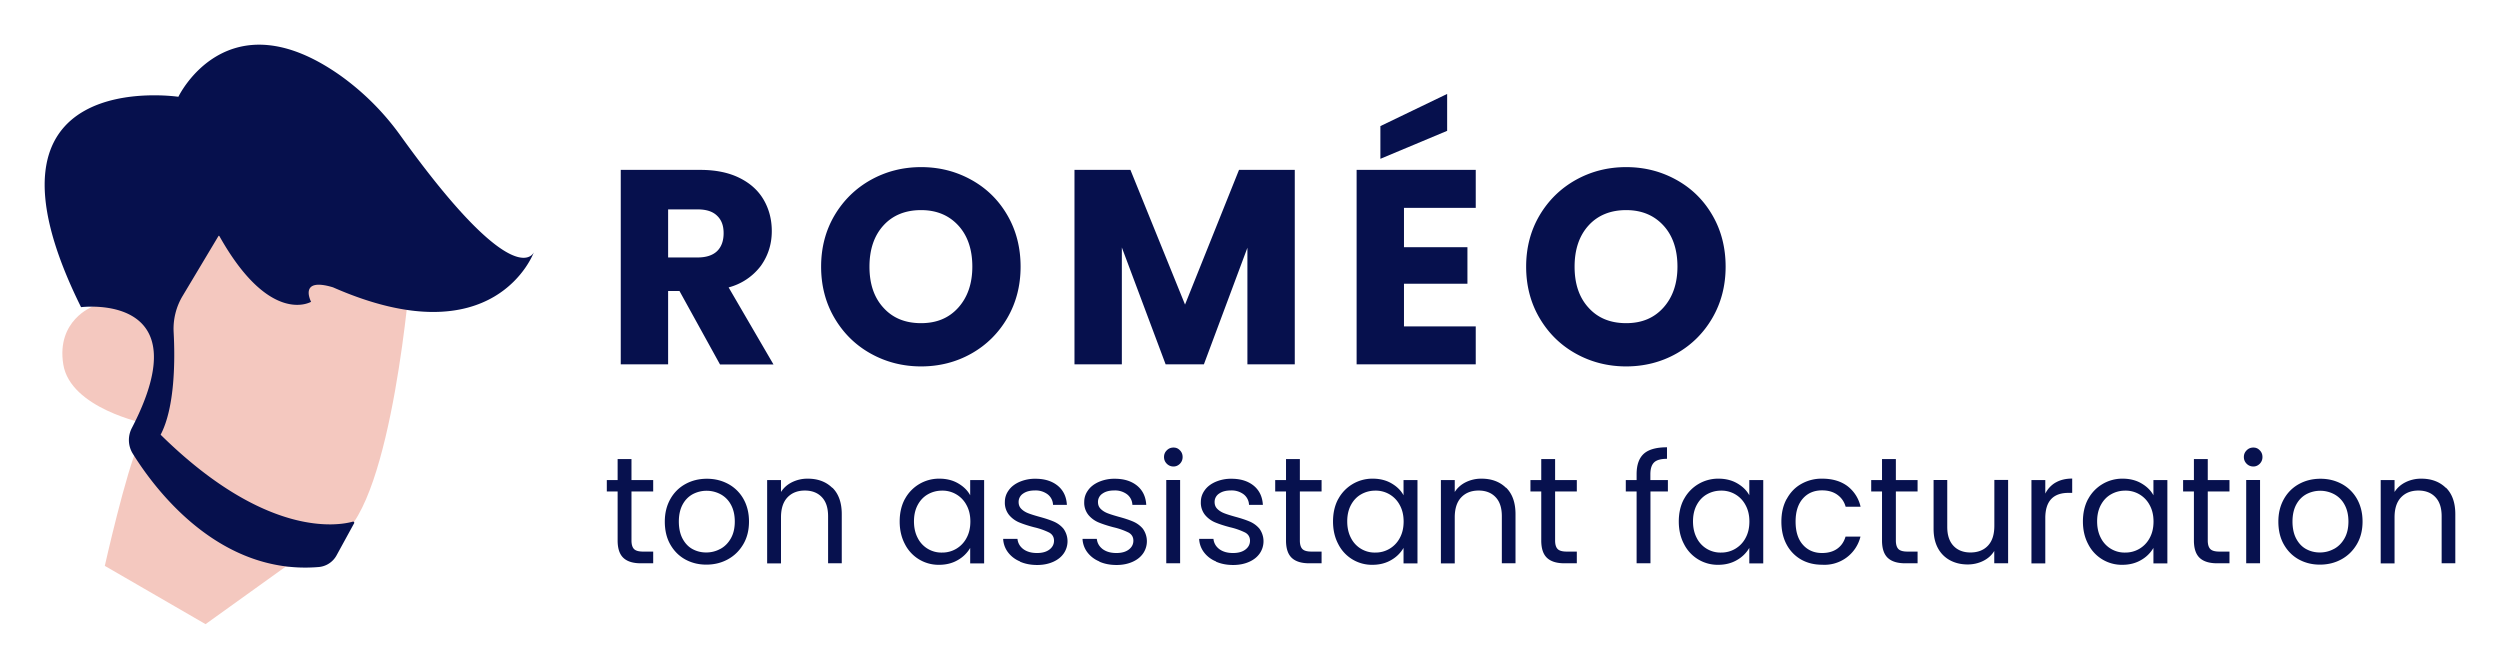 <svg xmlns="http://www.w3.org/2000/svg" viewBox="0 0 279.74 74.51"><path fill="#f4c8bf" d="M11.73 63.31s2.35-10.51 3.85-13.79.67-2.13.67-2.13-8.38-1.69-9.17-6.62 3.28-6.46 3.28-6.46l10.09-4.82 5.13-5.89 20.35 6.84s-1.99 25.66-7.9 29.65C32.12 64.08 32 63.38 32 63.38l-9 6.46-11.27-6.52Z" style="isolation:isolate"/><path fill="#06104d" d="M17.96 48.63c11.81 11.64 19.9 10.19 21.52 9.74.11-.03.2.09.14.19l-1.97 3.6a2.52 2.52 0 0 1-2.01 1.29c-11.23.93-18.43-8.89-20.79-12.7a2.9 2.9 0 0 1-.1-2.85c7.91-15.25-5.68-13.53-5.68-13.53-13.5-27.2 10.89-23.54 10.89-23.54S25.39-.55 38.14 8.49a29.1 29.1 0 0 1 6.72 6.75c12.9 17.93 14.88 12.98 14.88 12.98s-4.3 11.92-22.48 3.93c-3.92-1.18-2.45 1.62-2.45 1.62s-4.59 2.75-10.26-7.35c-.02-.04-.09-.05-.11 0l-3.99 6.67a7.14 7.14 0 0 0-1.02 4.08c.16 2.97.17 8.39-1.46 11.48Z" style="isolation:isolate"/><g fill="#06104d" style="isolation:isolate"><path d="m80.56 40.77-4.53-8.21h-1.27v8.21h-5.3V19.01h8.9c1.72 0 3.18.3 4.39.9s2.11 1.42 2.71 2.46c.6 1.04.9 2.21.9 3.49 0 1.45-.41 2.74-1.22 3.88a6.61 6.61 0 0 1-3.61 2.42l5.02 8.62h-5.98Zm-5.8-11.96h3.29c.97 0 1.7-.24 2.19-.71.49-.48.73-1.15.73-2.01s-.24-1.48-.73-1.95c-.49-.48-1.21-.71-2.19-.71h-3.29v5.39ZM97.44 39.57c-1.71-.95-3.06-2.28-4.06-3.98s-1.5-3.62-1.5-5.75.5-4.04 1.5-5.74c1-1.69 2.36-3.02 4.06-3.97 1.71-.95 3.58-1.43 5.63-1.43s3.92.48 5.63 1.43 3.05 2.27 4.03 3.97c.98 1.69 1.47 3.61 1.47 5.74s-.5 4.05-1.49 5.75-2.34 3.03-4.03 3.98c-1.69.95-3.57 1.43-5.61 1.43s-3.92-.48-5.63-1.43Zm9.79-5.15c1.04-1.16 1.57-2.69 1.57-4.59s-.52-3.46-1.57-4.6-2.43-1.72-4.17-1.72-3.16.57-4.2 1.71c-1.04 1.14-1.57 2.68-1.57 4.62s.52 3.46 1.57 4.6c1.04 1.15 2.44 1.72 4.2 1.72s3.13-.58 4.17-1.74ZM144.88 19.01v21.76h-5.3V27.72l-4.87 13.05h-4.28l-4.9-13.08v13.08h-5.3V19.01h6.26l6.11 15.07 6.04-15.07h6.23ZM157.1 23.26v4.4h7.1v4.09h-7.1v4.77h8.03v4.25H151.8V19.01h13.33v4.25h-8.03Zm4.83-8.62-7.47 3.13v-3.66l7.47-3.6v4.12ZM176.33 39.57c-1.71-.95-3.06-2.28-4.06-3.98s-1.5-3.62-1.5-5.75.5-4.04 1.5-5.74c1-1.69 2.36-3.02 4.06-3.97 1.71-.95 3.58-1.43 5.63-1.43s3.92.48 5.63 1.43 3.05 2.27 4.03 3.97c.98 1.69 1.47 3.61 1.47 5.74s-.5 4.05-1.49 5.75-2.34 3.03-4.03 3.98c-1.69.95-3.57 1.43-5.61 1.43s-3.92-.48-5.63-1.43Zm9.8-5.15c1.04-1.16 1.57-2.69 1.57-4.59s-.52-3.46-1.57-4.6-2.43-1.72-4.17-1.72-3.16.57-4.2 1.71c-1.04 1.14-1.57 2.68-1.57 4.62s.52 3.46 1.57 4.6c1.04 1.15 2.44 1.72 4.2 1.72s3.13-.58 4.17-1.74Z"/></g><path fill="#06104d" d="M70.66 54.99v5.49c0 .45.1.77.29.96s.53.28 1 .28h1.14v1.31H71.7c-.86 0-1.51-.2-1.94-.6-.43-.4-.65-1.05-.65-1.95v-5.49H67.9v-1.27h1.21v-2.35h1.55v2.35h2.43v1.27h-2.43ZM76.66 62.59c-.71-.4-1.26-.96-1.67-1.69s-.6-1.58-.6-2.54.21-1.79.62-2.52c.41-.73.98-1.29 1.69-1.68.71-.39 1.51-.59 2.4-.59s1.68.2 2.4.59a4.3 4.3 0 0 1 1.69 1.67c.41.73.62 1.57.62 2.53s-.21 1.81-.64 2.54c-.43.73-1 1.29-1.73 1.69-.73.4-1.53.59-2.41.59s-1.66-.2-2.37-.59Zm3.93-1.16c.49-.26.88-.65 1.18-1.17.3-.52.45-1.16.45-1.9s-.15-1.38-.44-1.9a2.82 2.82 0 0 0-1.16-1.16 3.33 3.33 0 0 0-3.11 0c-.47.26-.85.64-1.13 1.16-.28.52-.42 1.16-.42 1.9s.14 1.4.42 1.92c.28.52.65.91 1.11 1.16.46.25.97.38 1.53.38s1.08-.13 1.56-.39ZM93.14 54.57c.7.69 1.05 1.67 1.05 2.97v5.49h-1.53v-5.27c0-.93-.23-1.64-.7-2.13-.46-.49-1.1-.74-1.9-.74s-1.46.25-1.95.77c-.48.51-.72 1.25-.72 2.23v5.15h-1.55v-9.32h1.55v1.33c.31-.48.72-.84 1.25-1.1a3.9 3.9 0 0 1 1.74-.39c1.13 0 2.05.34 2.75 1.03ZM101.26 55.83a4.33 4.33 0 0 1 3.84-2.27c.82 0 1.52.18 2.12.53s1.05.79 1.34 1.33v-1.7h1.56v9.32h-1.56v-1.73a3.7 3.7 0 0 1-1.37 1.35c-.61.36-1.31.54-2.12.54a4.21 4.21 0 0 1-3.82-2.33c-.39-.74-.58-1.58-.58-2.52s.19-1.79.58-2.51Zm6.89.69a3.02 3.02 0 0 0-2.74-1.62c-.58 0-1.1.14-1.58.41-.48.27-.86.67-1.14 1.19s-.42 1.13-.42 1.84.14 1.33.42 1.86a2.96 2.96 0 0 0 2.72 1.63 3.05 3.05 0 0 0 2.74-1.63c.29-.53.43-1.14.43-1.84s-.14-1.31-.43-1.84ZM114.13 62.82a3.16 3.16 0 0 1-1.34-1.02 2.68 2.68 0 0 1-.54-1.5h1.6c.05.46.26.84.65 1.14.39.29.9.44 1.54.44.59 0 1.05-.13 1.39-.39.34-.26.51-.59.51-.99s-.18-.71-.54-.91a7.8 7.8 0 0 0-1.68-.59c-.69-.18-1.26-.37-1.69-.55a2.96 2.96 0 0 1-1.12-.83 2.18 2.18 0 0 1-.47-1.45c0-.48.14-.91.43-1.31.28-.4.69-.71 1.21-.94a4.38 4.38 0 0 1 1.78-.35c1.03 0 1.86.26 2.5.78.63.52.97 1.24 1.02 2.14h-1.55a1.56 1.56 0 0 0-.59-1.17 2.23 2.23 0 0 0-1.44-.44c-.56 0-1 .12-1.33.36a1.1 1.1 0 0 0-.49.94c0 .31.1.56.3.76.2.2.45.36.75.48s.72.25 1.25.4c.67.18 1.21.36 1.63.54.42.18.78.44 1.08.79a2.4 2.4 0 0 1 .05 2.76c-.28.41-.68.73-1.2.96-.52.23-1.11.35-1.78.35-.71 0-1.35-.12-1.92-.37ZM123.01 62.82a3.16 3.16 0 0 1-1.34-1.02 2.68 2.68 0 0 1-.54-1.5h1.6c.05.46.26.84.65 1.14.39.29.9.44 1.54.44.59 0 1.05-.13 1.39-.39.34-.26.51-.59.51-.99s-.18-.71-.54-.91a7.8 7.8 0 0 0-1.68-.59c-.69-.18-1.26-.37-1.69-.55a2.96 2.96 0 0 1-1.12-.83 2.18 2.18 0 0 1-.47-1.45c0-.48.14-.91.43-1.31.28-.4.69-.71 1.21-.94a4.38 4.38 0 0 1 1.78-.35c1.03 0 1.86.26 2.5.78.63.52.97 1.24 1.02 2.14h-1.55a1.56 1.56 0 0 0-.59-1.17 2.23 2.23 0 0 0-1.44-.44c-.56 0-1 .12-1.33.36a1.1 1.1 0 0 0-.49.94c0 .31.1.56.3.76.2.2.45.36.75.48s.72.25 1.25.4c.67.18 1.21.36 1.63.54.42.18.78.44 1.08.79a2.4 2.4 0 0 1 .05 2.76c-.28.41-.68.73-1.2.96-.52.23-1.11.35-1.78.35-.71 0-1.35-.12-1.92-.37ZM130.56 51.89c-.2-.2-.31-.45-.31-.75s.1-.54.31-.75.45-.31.75-.31.52.1.72.31c.2.2.3.45.3.75s-.1.54-.3.75c-.2.2-.44.31-.72.31s-.54-.1-.75-.31Zm1.49 1.82v9.32h-1.55v-9.32h1.55ZM136.06 62.82a3.16 3.16 0 0 1-1.34-1.02 2.68 2.68 0 0 1-.54-1.5h1.6c.05.46.26.84.65 1.14.39.29.9.44 1.54.44.59 0 1.05-.13 1.39-.39.34-.26.51-.59.51-.99s-.18-.71-.54-.91a7.8 7.8 0 0 0-1.68-.59c-.69-.18-1.26-.37-1.69-.55a2.96 2.96 0 0 1-1.12-.83 2.18 2.18 0 0 1-.47-1.45c0-.48.14-.91.43-1.31.28-.4.69-.71 1.21-.94a4.38 4.38 0 0 1 1.78-.35c1.03 0 1.86.26 2.5.78.63.52.97 1.24 1.02 2.14h-1.55a1.56 1.56 0 0 0-.59-1.17 2.23 2.23 0 0 0-1.44-.44c-.56 0-1 .12-1.33.36a1.1 1.1 0 0 0-.49.94c0 .31.1.56.3.76.2.2.45.36.75.48s.72.25 1.25.4c.67.18 1.21.36 1.63.54.42.18.78.44 1.08.79a2.4 2.4 0 0 1 .05 2.76c-.28.41-.68.73-1.2.96-.52.23-1.11.35-1.78.35-.71 0-1.35-.12-1.92-.37ZM145.45 54.99v5.49c0 .45.1.77.29.96s.53.28 1 .28h1.14v1.31h-1.39c-.86 0-1.51-.2-1.94-.6-.43-.4-.65-1.05-.65-1.95v-5.49h-1.21v-1.27h1.21v-2.35h1.55v2.35h2.43v1.27h-2.43ZM149.75 55.83a4.33 4.33 0 0 1 3.84-2.27c.82 0 1.52.18 2.12.53s1.05.79 1.34 1.33v-1.7h1.56v9.32h-1.56v-1.73a3.7 3.7 0 0 1-1.37 1.35c-.61.36-1.31.54-2.12.54a4.21 4.21 0 0 1-3.82-2.33c-.39-.74-.58-1.58-.58-2.52s.19-1.79.58-2.51Zm6.88.69a3.02 3.02 0 0 0-2.74-1.62c-.58 0-1.1.14-1.58.41-.48.27-.86.67-1.14 1.19s-.42 1.13-.42 1.84.14 1.33.42 1.86a2.96 2.96 0 0 0 2.72 1.63 3.05 3.05 0 0 0 2.74-1.63c.29-.53.43-1.14.43-1.84s-.14-1.31-.43-1.84ZM168.53 54.57c.7.69 1.05 1.67 1.05 2.97v5.49h-1.53v-5.27c0-.93-.23-1.64-.7-2.13-.46-.49-1.1-.74-1.9-.74s-1.46.25-1.95.77c-.48.51-.72 1.25-.72 2.23v5.15h-1.55v-9.32h1.55v1.33c.31-.48.72-.84 1.25-1.1a3.9 3.9 0 0 1 1.74-.39c1.13 0 2.05.34 2.75 1.03ZM174.01 54.99v5.49c0 .45.1.77.29.96s.53.28 1 .28h1.14v1.31h-1.39c-.86 0-1.51-.2-1.94-.6-.43-.4-.65-1.05-.65-1.95v-5.49h-1.21v-1.27h1.21v-2.35h1.55v2.35h2.43v1.27h-2.43ZM186.64 54.99h-1.96v8.04h-1.55v-8.04h-1.21v-1.27h1.21v-.66c0-1.04.27-1.8.81-2.29.54-.48 1.4-.72 2.59-.72v1.29c-.68 0-1.16.13-1.44.4s-.42.71-.42 1.32v.66h1.96v1.27ZM188.44 55.83a4.33 4.33 0 0 1 3.84-2.27c.82 0 1.52.18 2.12.53s1.05.79 1.34 1.33v-1.7h1.56v9.32h-1.56v-1.73a3.7 3.7 0 0 1-1.37 1.35c-.61.36-1.31.54-2.12.54a4.21 4.21 0 0 1-3.82-2.33c-.39-.74-.58-1.58-.58-2.52s.19-1.79.58-2.51Zm6.88.69a3.02 3.02 0 0 0-2.74-1.62c-.58 0-1.1.14-1.58.41-.48.27-.86.67-1.14 1.19s-.42 1.13-.42 1.84.14 1.33.42 1.86a2.96 2.96 0 0 0 2.72 1.63 3.05 3.05 0 0 0 2.74-1.63c.29-.53.43-1.14.43-1.84s-.14-1.31-.43-1.84ZM199.93 55.83c.39-.72.92-1.28 1.61-1.67a4.6 4.6 0 0 1 2.35-.6c1.14 0 2.09.28 2.83.83a3.98 3.98 0 0 1 1.47 2.31h-1.67c-.16-.57-.47-1.01-.93-1.34s-1.03-.49-1.71-.49c-.88 0-1.6.3-2.14.91-.54.61-.82 1.46-.82 2.58s.27 1.99.82 2.6c.54.61 1.26.92 2.14.92.68 0 1.25-.16 1.7-.48.45-.32.76-.77.93-1.36h1.67a4.14 4.14 0 0 1-4.31 3.15c-.88 0-1.67-.2-2.35-.59a4.2 4.2 0 0 1-1.61-1.68c-.39-.73-.58-1.58-.58-2.55s.19-1.8.58-2.52ZM212.14 54.99v5.49c0 .45.1.77.29.96s.53.28 1 .28h1.14v1.31h-1.39c-.86 0-1.51-.2-1.94-.6-.43-.4-.65-1.05-.65-1.95v-5.49h-1.21v-1.27h1.21v-2.35h1.55v2.35h2.43v1.27h-2.43ZM224.7 53.71v9.32h-1.55v-1.38c-.29.48-.71.85-1.23 1.11s-1.11.4-1.74.4c-.73 0-1.38-.15-1.95-.45a3.3 3.3 0 0 1-1.37-1.35c-.33-.6-.5-1.33-.5-2.19v-5.46h1.53v5.25c0 .92.23 1.62.7 2.12.46.49 1.1.74 1.9.74s1.48-.25 1.96-.77c.48-.51.71-1.25.71-2.23V53.7h1.55ZM230.03 53.99c.5-.29 1.12-.44 1.84-.44v1.6h-.41c-1.73 0-2.6.94-2.6 2.82v5.07h-1.55v-9.32h1.55v1.51c.27-.53.66-.95 1.16-1.24ZM233.66 55.83a4.33 4.33 0 0 1 3.84-2.27c.82 0 1.52.18 2.12.53s1.05.79 1.34 1.33v-1.7h1.56v9.32h-1.56v-1.73a3.7 3.7 0 0 1-1.37 1.35c-.61.36-1.31.54-2.12.54a4.21 4.21 0 0 1-3.82-2.33c-.39-.74-.58-1.58-.58-2.52s.19-1.79.58-2.51Zm6.88.69a3.02 3.02 0 0 0-2.74-1.62c-.58 0-1.1.14-1.58.41-.48.27-.86.67-1.14 1.19s-.42 1.13-.42 1.84.14 1.33.42 1.86a2.96 2.96 0 0 0 2.72 1.63 3.05 3.05 0 0 0 2.74-1.63c.29-.53.43-1.14.43-1.84s-.14-1.31-.43-1.84ZM247.04 54.99v5.49c0 .45.1.77.29.96s.53.28 1 .28h1.14v1.31h-1.39c-.86 0-1.51-.2-1.94-.6-.43-.4-.65-1.05-.65-1.95v-5.49h-1.21v-1.27h1.21v-2.35h1.55v2.35h2.43v1.27h-2.43ZM251.39 51.89c-.2-.2-.31-.45-.31-.75s.1-.54.31-.75.45-.31.75-.31.52.1.72.31c.2.2.3.45.3.75s-.1.54-.3.75c-.2.2-.44.31-.72.31s-.54-.1-.75-.31Zm1.5 1.82v9.32h-1.55v-9.32h1.55ZM257.21 62.59c-.71-.4-1.26-.96-1.67-1.69s-.6-1.58-.6-2.54.21-1.79.62-2.52c.41-.73.98-1.29 1.69-1.68.71-.39 1.51-.59 2.4-.59s1.68.2 2.4.59a4.3 4.3 0 0 1 1.69 1.67c.41.73.62 1.57.62 2.53s-.21 1.81-.64 2.54c-.43.73-1 1.29-1.73 1.69-.73.4-1.53.59-2.41.59s-1.66-.2-2.37-.59Zm3.94-1.16c.49-.26.88-.65 1.18-1.17.3-.52.45-1.16.45-1.9s-.15-1.38-.44-1.9a2.82 2.82 0 0 0-1.16-1.16 3.33 3.33 0 0 0-3.11 0c-.47.26-.85.64-1.13 1.16-.28.52-.42 1.16-.42 1.9s.14 1.4.42 1.92c.28.52.65.91 1.11 1.16.46.25.97.38 1.53.38s1.08-.13 1.56-.39ZM273.69 54.57c.7.69 1.05 1.67 1.05 2.97v5.49h-1.53v-5.27c0-.93-.23-1.64-.7-2.13-.46-.49-1.1-.74-1.9-.74s-1.46.25-1.95.77c-.48.51-.72 1.25-.72 2.23v5.15h-1.55v-9.32h1.55v1.33c.31-.48.72-.84 1.25-1.1a3.9 3.9 0 0 1 1.74-.39c1.13 0 2.05.34 2.75 1.03Z" opacity=".99"/></svg>
